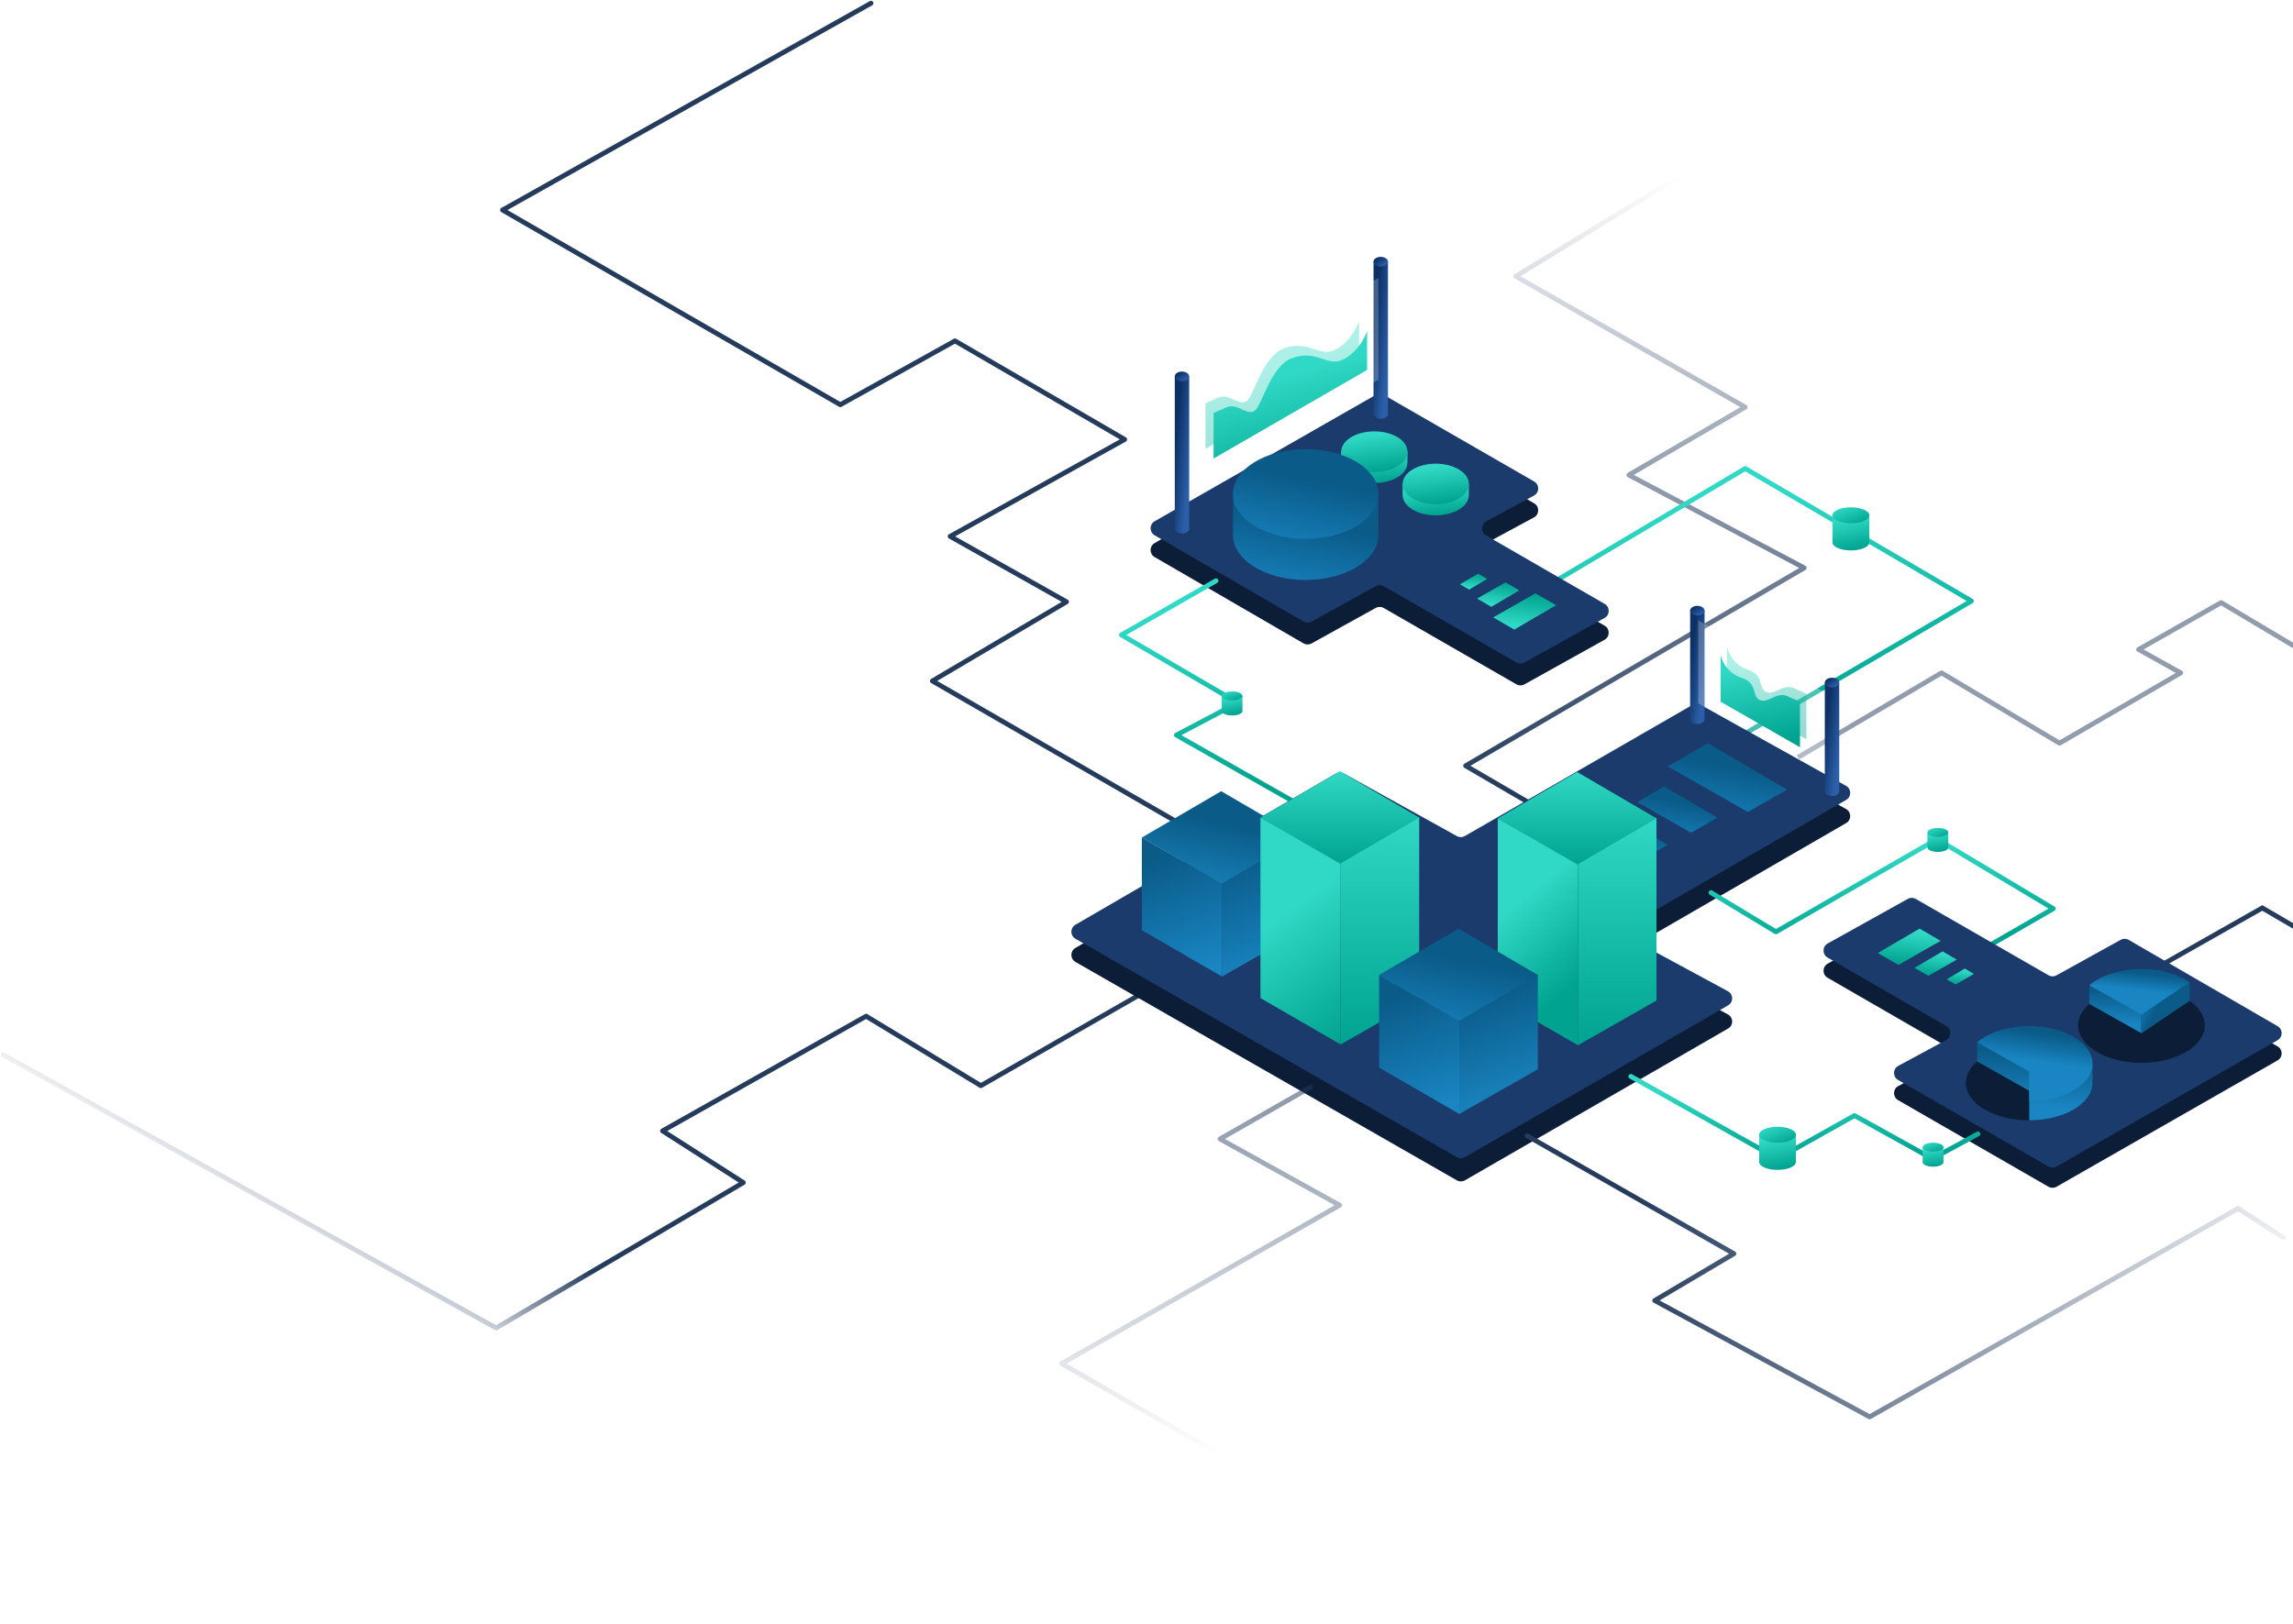 <svg width="1419" height="1005" viewBox="0 0 1419 1005" fill="none" xmlns="http://www.w3.org/2000/svg">
<path d="M961 505.5L907 474L1116.5 351.5L1008 294L1080 252L938 171L1051 102" stroke="url(#paint0_linear)" stroke-width="3" stroke-linecap="square" stroke-linejoin="round"/>
<g filter="url(#filter0_bd)">
<path d="M962 360L1080 290L1220 372L1080 454" stroke="url(#paint1_linear)" stroke-width="3" stroke-linecap="round" stroke-linejoin="round"/>
</g>
<path d="M710 613L607 672L536 629L410 700L460 732L307 822L2 653" stroke="url(#paint2_linear)" stroke-width="3" stroke-linecap="round" stroke-linejoin="round"/>
<path opacity="0.5" d="M1114 468L1201.5 416.5L1274.5 460L1349.5 416.5L1323.5 402L1374.5 373L1487 440" stroke="#243B5C" stroke-width="3" stroke-linecap="square" stroke-linejoin="round"/>
<path d="M740 515.5L577 421.5L660 372.5L588 332L696 272L591 211L520 250.5L311 130L539 2" stroke="#243B5C" stroke-width="3" stroke-linecap="round" stroke-linejoin="round"/>
<path d="M1340 596L1400 562L1424 576L1462.5 554" stroke="#243B5C" stroke-width="3"/>
<path d="M851.348 257.925L714.54 336.144C711.193 338.057 711.179 342.877 714.514 344.81L806.685 398.243C808.206 399.124 810.077 399.143 811.615 398.292L851.37 376.286C852.903 375.438 854.767 375.453 856.285 376.327L938.424 423.586C939.946 424.461 941.815 424.475 943.35 423.621L992.971 396C996.365 394.111 996.403 389.243 993.038 387.301L919.621 344.931C916.232 342.975 916.302 338.059 919.745 336.201L949.27 320.263C952.716 318.404 952.783 313.485 949.391 311.531L856.326 257.933C854.786 257.046 852.891 257.043 851.348 257.925Z" fill="#0C1D37"/>
<path d="M851.348 244.424L714.54 322.643C711.193 324.556 711.179 329.376 714.514 331.309L806.685 384.742C808.206 385.623 810.077 385.642 811.615 384.791L851.37 362.785C852.903 361.937 854.767 361.952 856.285 362.826L938.424 410.085C939.946 410.96 941.815 410.973 943.35 410.119L992.971 382.499C996.365 380.61 996.403 375.741 993.038 373.8L919.621 331.43C916.232 329.474 916.302 324.558 919.745 322.699L949.27 306.762C952.716 304.902 952.783 299.983 949.391 298.029L856.326 244.432C854.786 243.545 852.891 243.542 851.348 244.424Z" fill="#1A3B6B"/>
<g filter="url(#filter1_bd)">
<path d="M802 497L728 455L766 435L694 393L752.5 359.5" stroke="url(#paint3_linear)" stroke-width="3" stroke-linecap="round" stroke-linejoin="round"/>
</g>
<g filter="url(#filter2_bd)">
<path d="M920.322 358.319L909.115 364.989L903.455 361.654L914.775 355.098L920.322 358.319Z" fill="url(#paint4_linear)"/>
</g>
<g filter="url(#filter3_bd)">
<path d="M962.984 374.577L937.093 389.715L924.016 382.146L950.169 367.269L962.984 374.577Z" fill="url(#paint5_linear)"/>
</g>
<g filter="url(#filter4_bd)">
<path d="M940.231 365.412L922.854 375.621L914.078 370.516L931.631 360.483L940.231 365.412Z" fill="url(#paint6_linear)"/>
</g>
<path d="M901.561 730.615L665.522 595.414C662.181 593.5 662.166 588.686 665.496 586.752L826.693 493.132C828.215 492.248 830.09 492.23 831.629 493.083L901.582 531.875C903.117 532.726 904.984 532.711 906.504 531.835L1047.45 450.594C1048.97 449.716 1050.84 449.702 1052.38 450.559L1142.42 500.771C1145.81 502.661 1145.85 507.524 1142.49 509.466L1009.03 586.631C1005.64 588.588 1005.71 593.498 1009.15 595.358L1069.31 627.894C1072.76 629.755 1072.82 634.668 1069.44 636.623L906.545 730.607C905.003 731.497 903.105 731.5 901.561 730.615Z" fill="#0C1D37"/>
<path d="M901.561 716.274L665.522 581.073C662.181 579.159 662.166 574.345 665.496 572.411L826.693 478.791C828.215 477.907 830.09 477.888 831.629 478.742L901.582 517.534C903.117 518.385 904.984 518.37 906.504 517.494L1047.45 436.253C1048.97 435.375 1050.84 435.361 1052.38 436.218L1142.42 486.429C1145.81 488.32 1145.85 493.182 1142.49 495.125L1009.03 572.29C1005.64 574.247 1005.71 579.157 1009.15 581.017L1069.31 613.553C1072.76 615.414 1072.82 620.327 1069.44 622.282L906.545 716.266C905.003 717.156 903.105 717.159 901.561 716.274Z" fill="#1A3B6B"/>
<path d="M1272.65 734.576L1409.46 656.357C1412.81 654.444 1412.82 649.624 1409.49 647.691L1317.31 594.258C1315.79 593.377 1313.92 593.358 1312.39 594.209L1272.63 616.215C1271.1 617.063 1269.23 617.048 1267.71 616.174L1185.58 568.915C1184.05 568.04 1182.18 568.027 1180.65 568.88L1131.03 596.501C1127.64 598.39 1127.6 603.259 1130.96 605.2L1204.38 647.57C1207.77 649.526 1207.7 654.442 1204.25 656.301L1174.73 672.238C1171.28 674.097 1171.22 679.016 1174.61 680.97L1267.67 734.568C1269.21 735.455 1271.11 735.458 1272.65 734.576Z" fill="#0C1D37"/>
<g filter="url(#filter5_bd)">
<path d="M1058.83 552.533L1099.01 576.764L1198.73 519.4L1270.66 562.423L1232.95 584.182" stroke="url(#paint7_linear)" stroke-width="3" stroke-linecap="round" stroke-linejoin="round"/>
</g>
<path d="M1272.65 722.077L1409.46 643.859C1412.81 641.945 1412.82 637.125 1409.49 635.192L1317.31 581.759C1315.79 580.878 1313.92 580.86 1312.39 581.711L1272.63 603.716C1271.1 604.564 1269.23 604.549 1267.71 603.676L1185.58 556.417C1184.05 555.541 1182.18 555.528 1180.65 556.382L1131.03 584.002C1127.64 585.891 1127.6 590.76 1130.96 592.701L1204.38 635.071C1207.77 637.027 1207.7 641.943 1204.25 643.802L1174.73 659.739C1171.28 661.599 1171.22 666.518 1174.61 668.472L1267.67 722.069C1269.21 722.956 1271.11 722.959 1272.65 722.077Z" fill="#1A3B6B"/>
<g filter="url(#filter6_bd)">
<path d="M1032.04 522.896L1002.38 505.553L987.396 514.225L1017.36 531.268L1032.04 522.896Z" fill="url(#paint8_linear)"/>
</g>
<path d="M756.224 546.104V604.458L804.839 576.764V517.916L756.224 546.104Z" fill="url(#paint9_linear)"/>
<path d="M706.616 518.411L755.727 547.093L804.839 518.411L755.727 489.729L706.616 518.411Z" fill="url(#paint10_linear)"/>
<path d="M756.224 547.093L706.616 518.411V575.775L756.224 604.458V547.093Z" fill="url(#paint11_linear)"/>
<path d="M829.643 533.741V646.492L878.259 618.799V505.553L829.643 533.741Z" fill="url(#paint12_linear)"/>
<path d="M780.035 506.048L829.147 534.73L878.259 506.048L829.147 477.366L780.035 506.048Z" fill="url(#paint13_linear)"/>
<path d="M829.643 534.73L780.035 506.048V617.81L829.643 646.492V534.73Z" fill="url(#paint14_linear)"/>
<path d="M976.482 534.236V646.986L1025.1 619.293V506.048L976.482 534.236Z" fill="url(#paint15_linear)"/>
<path d="M926.875 506.542L975.986 535.225L1025.1 506.542L975.986 477.86L926.875 506.542Z" fill="url(#paint16_linear)"/>
<path d="M976.482 535.225L926.875 506.542V618.304L976.482 646.986V535.225Z" fill="url(#paint17_linear)"/>
<path d="M903.063 631.162V689.515L951.678 661.822V602.974L903.063 631.162Z" fill="url(#paint18_linear)"/>
<path d="M853.455 603.468L902.567 632.151L951.678 603.468L902.567 574.786L853.455 603.468Z" fill="url(#paint19_linear)"/>
<path d="M903.063 632.151L853.455 603.468V660.833L903.063 689.515V632.151Z" fill="url(#paint20_linear)"/>
<path fill-rule="evenodd" clip-rule="evenodd" d="M1045.93 445.222V377.967H1054.86V445.222C1054.86 446.861 1052.86 448.189 1050.4 448.189C1047.93 448.189 1045.93 446.861 1045.93 445.222Z" fill="url(#paint21_linear)"/>
<ellipse cx="1050.4" cy="377.967" rx="4.465" ry="2.967" fill="url(#paint22_linear)"/>
<path fill-rule="evenodd" clip-rule="evenodd" d="M850 256.222V161.967H858.929V256.222C858.929 257.861 856.931 259.189 854.465 259.189C851.999 259.189 850 257.861 850 256.222Z" fill="url(#paint23_linear)"/>
<ellipse cx="854.465" cy="161.967" rx="4.465" ry="2.967" fill="url(#paint24_linear)"/>
<path d="M736 240.001L853 172V235L736 304V240.001Z" fill="url(#paint25_linear)"/>
<path d="M1129.77 428.903L1050.89 383.901V435.332L1129.77 479.344V428.903Z" fill="url(#paint26_linear)"/>
<path fill-rule="evenodd" clip-rule="evenodd" d="M1129.27 489.729V422.474H1138.2V489.729C1138.2 491.367 1136.2 492.696 1133.74 492.696C1131.27 492.696 1129.27 491.367 1129.27 489.729Z" fill="url(#paint27_linear)"/>
<ellipse cx="1133.74" cy="422.474" rx="4.465" ry="2.967" fill="url(#paint28_linear)"/>
<path opacity="0.4" d="M1068.75 400.715V429.397L1117.86 457.585V429.397C1117.86 429.397 1114.61 427.933 1109.93 425.896C1103.48 423.088 1098.13 430.479 1093.06 428.408C1087.82 426.265 1092.07 417.866 1081.65 414.562C1071.23 411.257 1068.75 400.715 1068.75 400.715Z" fill="url(#paint29_linear)"/>
<path d="M1064.78 405.66V434.342L1113.9 462.53V434.342C1113.9 434.342 1110.64 432.878 1105.96 430.841C1099.51 428.034 1094.16 435.424 1089.09 433.353C1083.85 431.211 1088.1 422.811 1077.68 419.507C1067.26 416.203 1064.78 405.66 1064.78 405.66Z" fill="url(#paint30_linear)"/>
<path opacity="0.4" d="M841.031 199V223L746 277.815V249.627C746 249.627 749.257 248.163 753.937 246.126C760.386 243.318 765.738 250.709 770.804 248.638C776.046 246.495 780.531 220.5 795.031 215.5C809.531 210.5 816.113 220.623 825.031 217C836.359 212.399 841.031 199 841.031 199Z" fill="url(#paint31_linear)"/>
<path d="M846.031 205V229L751 283.815V255.627C751 255.627 754.257 254.163 758.937 252.126C765.386 249.318 770.738 256.709 775.804 254.638C781.046 252.495 785.531 226.5 800.031 221.5C814.531 216.5 821.113 226.623 830.031 223C841.359 218.399 846.031 205 846.031 205Z" fill="url(#paint32_linear)"/>
<g filter="url(#filter7_bd)">
<path d="M1105.96 488.74L1056.85 460.058L1032.04 474.399L1081.65 502.586L1105.96 488.74Z" fill="url(#paint33_linear)"/>
</g>
<g filter="url(#filter8_bd)">
<path d="M1062.8 506.105L1029.84 486.762L1013.19 496.434L1046.49 515.444L1062.8 506.105Z" fill="url(#paint34_linear)"/>
</g>
<g filter="url(#filter9_bd)">
<path d="M1204.68 606.183L1215.89 599.512L1221.55 602.847L1210.23 609.403L1204.68 606.183Z" fill="url(#paint35_linear)"/>
</g>
<g filter="url(#filter10_bd)">
<path d="M1162.02 589.924L1187.91 574.786L1200.98 582.355L1174.83 597.232L1162.02 589.924Z" fill="url(#paint36_linear)"/>
</g>
<g filter="url(#filter11_bd)">
<path d="M1184.77 599.089L1202.15 588.88L1210.92 593.985L1193.37 604.018L1184.77 599.089Z" fill="url(#paint37_linear)"/>
</g>
<g filter="url(#filter12_bd)">
<path d="M1009.22 666.273L1100.01 717.208L1147.63 690.504L1195.75 717.208L1224.03 701.878" stroke="url(#paint38_linear)" stroke-width="3" stroke-linecap="round" stroke-linejoin="round"/>
</g>
<path fill-rule="evenodd" clip-rule="evenodd" d="M727 327.222V232.967H735.929V327.222C735.929 328.861 733.931 330.189 731.465 330.189C728.999 330.189 727 328.861 727 327.222Z" fill="url(#paint39_linear)"/>
<ellipse cx="731.465" cy="232.967" rx="4.465" ry="2.967" fill="url(#paint40_linear)"/>
<path fill-rule="evenodd" clip-rule="evenodd" d="M1111.42 702.373H1088.6V719.186C1088.6 721.917 1093.7 724.131 1100.01 724.131C1106.31 724.131 1111.42 721.917 1111.42 719.186V702.373Z" fill="url(#paint41_linear)"/>
<ellipse cx="1100.01" cy="702.373" rx="11.41" ry="4.945" fill="url(#paint42_linear)"/>
<path fill-rule="evenodd" clip-rule="evenodd" d="M1156.82 318.945H1134V335.759C1134 338.49 1139.11 340.704 1145.41 340.704C1151.71 340.704 1156.82 338.49 1156.82 335.759V318.945Z" fill="url(#paint43_linear)"/>
<ellipse cx="1145.41" cy="318.945" rx="11.41" ry="4.945" fill="url(#paint44_linear)"/>
<path fill-rule="evenodd" clip-rule="evenodd" d="M1202.69 710.065H1189.8V719.406C1189.8 720.923 1192.68 722.153 1196.25 722.153C1199.81 722.153 1202.69 720.923 1202.69 719.406V710.065Z" fill="url(#paint45_linear)"/>
<ellipse cx="1196.25" cy="710.065" rx="6.449" ry="2.747" fill="url(#paint46_linear)"/>
<path fill-rule="evenodd" clip-rule="evenodd" d="M1205.67 515.224H1192.77V524.565C1192.77 526.082 1195.66 527.312 1199.22 527.312C1202.78 527.312 1205.67 526.082 1205.67 524.565V515.224Z" fill="url(#paint47_linear)"/>
<ellipse cx="1199.22" cy="515.224" rx="6.449" ry="2.747" fill="url(#paint48_linear)"/>
<path fill-rule="evenodd" clip-rule="evenodd" d="M768.898 430.747H756V440.088C756 441.606 758.887 442.836 762.449 442.836C766.011 442.836 768.898 441.606 768.898 440.088V430.747Z" fill="url(#paint49_linear)"/>
<ellipse cx="762.449" cy="430.747" rx="6.449" ry="2.747" fill="url(#paint50_linear)"/>
<ellipse cx="1255.77" cy="670.229" rx="39.19" ry="23.242" fill="#0C1D37"/>
<path fill-rule="evenodd" clip-rule="evenodd" d="M1255.77 693.471C1277.42 693.471 1294.96 683.065 1294.96 670.229V658.36L1257.26 641.547L1223.53 645.155V657.015L1255.77 675.174V693.471Z" fill="url(#paint51_linear)"/>
<path fill-rule="evenodd" clip-rule="evenodd" d="M1255.77 681.603C1277.42 681.603 1294.96 671.197 1294.96 658.36C1294.96 645.524 1277.42 635.118 1255.77 635.118C1242.41 635.118 1230.6 639.087 1223.53 645.147L1255.77 663.305V681.603Z" fill="url(#paint52_linear)"/>
<ellipse cx="1325.23" cy="634.623" rx="39.19" ry="23.242" fill="#0C1D37"/>
<path fill-rule="evenodd" clip-rule="evenodd" d="M1292.98 621.41L1325.23 639.568V608.869L1292.98 609.897V621.41Z" fill="url(#paint53_linear)"/>
<path d="M1325.23 639.568L1354.99 619.503V607.919L1325.23 608.869V639.568Z" fill="url(#paint54_linear)"/>
<path d="M1325.23 599.797C1311.86 599.797 1300.05 603.838 1292.98 609.897L1325.23 627.985L1354.99 607.919C1347.8 602.947 1337.13 599.797 1325.23 599.797Z" fill="url(#paint55_linear)"/>
<path opacity="0.5" d="M811 673L755 705L829 746L657 844L829 943L731 1003" stroke="url(#paint56_linear)" stroke-width="3" stroke-linecap="round" stroke-linejoin="round"/>
<path d="M945 703L1073 776L1024 805L1157 877L1385 748L1413 766" stroke="url(#paint57_linear)" stroke-width="3" stroke-linecap="round" stroke-linejoin="round"/>
<path d="M850.5 299C861.822 299 871 293.363 871 286.41V279.59H856.375H844.625H830V286.41C830 293.363 839.178 299 850.5 299Z" fill="url(#paint58_linear)"/>
<ellipse cx="850.5" cy="279.59" rx="20.5" ry="12.59" fill="url(#paint59_linear)"/>
<path d="M888.5 319C899.822 319 909 313.363 909 306.41V299.59H894.375H882.625H868V306.41C868 313.363 877.178 319 888.5 319Z" fill="url(#paint60_linear)"/>
<ellipse cx="888.5" cy="299.59" rx="20.5" ry="12.59" fill="url(#paint61_linear)"/>
<path d="M808 359C832.853 359 853 346.566 853 331.229V304.614H820.896H795.104H763V331.229C763 346.566 783.147 359 808 359Z" fill="url(#paint62_linear)"/>
<ellipse cx="808" cy="305.771" rx="45" ry="27.771" fill="url(#paint63_linear)"/>
<defs>
<filter id="filter0_bd" x="950.5" y="278.5" width="281" height="187" filterUnits="userSpaceOnUse" color-interpolation-filters="sRGB">
<feFlood flood-opacity="0" result="BackgroundImageFix"/>
<feGaussianBlur in="BackgroundImage" stdDeviation="5"/>
<feComposite in2="SourceAlpha" operator="in" result="effect1_backgroundBlur"/>
<feColorMatrix in="SourceAlpha" type="matrix" values="0 0 0 0 0 0 0 0 0 0 0 0 0 0 0 0 0 0 127 0"/>
<feOffset/>
<feGaussianBlur stdDeviation="5"/>
<feColorMatrix type="matrix" values="0 0 0 0 0.804 0 0 0 0 0.173 0 0 0 0 0.439 0 0 0 0.5 0"/>
<feBlend mode="normal" in2="effect1_backgroundBlur" result="effect2_dropShadow"/>
<feBlend mode="normal" in="SourceGraphic" in2="effect2_dropShadow" result="shape"/>
</filter>
<filter id="filter1_bd" x="682.5" y="348" width="131" height="160.501" filterUnits="userSpaceOnUse" color-interpolation-filters="sRGB">
<feFlood flood-opacity="0" result="BackgroundImageFix"/>
<feGaussianBlur in="BackgroundImage" stdDeviation="5"/>
<feComposite in2="SourceAlpha" operator="in" result="effect1_backgroundBlur"/>
<feColorMatrix in="SourceAlpha" type="matrix" values="0 0 0 0 0 0 0 0 0 0 0 0 0 0 0 0 0 0 127 0"/>
<feOffset/>
<feGaussianBlur stdDeviation="5"/>
<feColorMatrix type="matrix" values="0 0 0 0 0.804 0 0 0 0 0.173 0 0 0 0 0.439 0 0 0 0.5 0"/>
<feBlend mode="normal" in2="effect1_backgroundBlur" result="effect2_dropShadow"/>
<feBlend mode="normal" in="SourceGraphic" in2="effect2_dropShadow" result="shape"/>
</filter>
<filter id="filter2_bd" x="893.455" y="345.098" width="36.867" height="29.89" filterUnits="userSpaceOnUse" color-interpolation-filters="sRGB">
<feFlood flood-opacity="0" result="BackgroundImageFix"/>
<feGaussianBlur in="BackgroundImage" stdDeviation="5"/>
<feComposite in2="SourceAlpha" operator="in" result="effect1_backgroundBlur"/>
<feColorMatrix in="SourceAlpha" type="matrix" values="0 0 0 0 0 0 0 0 0 0 0 0 0 0 0 0 0 0 127 0"/>
<feOffset/>
<feGaussianBlur stdDeviation="5"/>
<feColorMatrix type="matrix" values="0 0 0 0 0.804 0 0 0 0 0.173 0 0 0 0 0.439 0 0 0 0.5 0"/>
<feBlend mode="normal" in2="effect1_backgroundBlur" result="effect2_dropShadow"/>
<feBlend mode="normal" in="SourceGraphic" in2="effect2_dropShadow" result="shape"/>
</filter>
<filter id="filter3_bd" x="914.016" y="357.269" width="58.968" height="42.446" filterUnits="userSpaceOnUse" color-interpolation-filters="sRGB">
<feFlood flood-opacity="0" result="BackgroundImageFix"/>
<feGaussianBlur in="BackgroundImage" stdDeviation="5"/>
<feComposite in2="SourceAlpha" operator="in" result="effect1_backgroundBlur"/>
<feColorMatrix in="SourceAlpha" type="matrix" values="0 0 0 0 0 0 0 0 0 0 0 0 0 0 0 0 0 0 127 0"/>
<feOffset/>
<feGaussianBlur stdDeviation="5"/>
<feColorMatrix type="matrix" values="0 0 0 0 0.804 0 0 0 0 0.173 0 0 0 0 0.439 0 0 0 0.5 0"/>
<feBlend mode="normal" in2="effect1_backgroundBlur" result="effect2_dropShadow"/>
<feBlend mode="normal" in="SourceGraphic" in2="effect2_dropShadow" result="shape"/>
</filter>
<filter id="filter4_bd" x="904.078" y="350.483" width="46.153" height="35.138" filterUnits="userSpaceOnUse" color-interpolation-filters="sRGB">
<feFlood flood-opacity="0" result="BackgroundImageFix"/>
<feGaussianBlur in="BackgroundImage" stdDeviation="5"/>
<feComposite in2="SourceAlpha" operator="in" result="effect1_backgroundBlur"/>
<feColorMatrix in="SourceAlpha" type="matrix" values="0 0 0 0 0 0 0 0 0 0 0 0 0 0 0 0 0 0 127 0"/>
<feOffset/>
<feGaussianBlur stdDeviation="5"/>
<feColorMatrix type="matrix" values="0 0 0 0 0.804 0 0 0 0 0.173 0 0 0 0 0.439 0 0 0 0.5 0"/>
<feBlend mode="normal" in2="effect1_backgroundBlur" result="effect2_dropShadow"/>
<feBlend mode="normal" in="SourceGraphic" in2="effect2_dropShadow" result="shape"/>
</filter>
<filter id="filter5_bd" x="1047.33" y="507.9" width="234.826" height="87.782" filterUnits="userSpaceOnUse" color-interpolation-filters="sRGB">
<feFlood flood-opacity="0" result="BackgroundImageFix"/>
<feGaussianBlur in="BackgroundImage" stdDeviation="5"/>
<feComposite in2="SourceAlpha" operator="in" result="effect1_backgroundBlur"/>
<feColorMatrix in="SourceAlpha" type="matrix" values="0 0 0 0 0 0 0 0 0 0 0 0 0 0 0 0 0 0 127 0"/>
<feOffset/>
<feGaussianBlur stdDeviation="5"/>
<feColorMatrix type="matrix" values="0 0 0 0 0.804 0 0 0 0 0.173 0 0 0 0 0.439 0 0 0 0.5 0"/>
<feBlend mode="normal" in2="effect1_backgroundBlur" result="effect2_dropShadow"/>
<feBlend mode="normal" in="SourceGraphic" in2="effect2_dropShadow" result="shape"/>
</filter>
<filter id="filter6_bd" x="977.396" y="495.553" width="64.647" height="45.715" filterUnits="userSpaceOnUse" color-interpolation-filters="sRGB">
<feFlood flood-opacity="0" result="BackgroundImageFix"/>
<feGaussianBlur in="BackgroundImage" stdDeviation="5"/>
<feComposite in2="SourceAlpha" operator="in" result="effect1_backgroundBlur"/>
<feColorMatrix in="SourceAlpha" type="matrix" values="0 0 0 0 0 0 0 0 0 0 0 0 0 0 0 0 0 0 127 0"/>
<feOffset/>
<feGaussianBlur stdDeviation="5"/>
<feColorMatrix type="matrix" values="0 0 0 0 0.039 0 0 0 0 0.357 0 0 0 0 0.533 0 0 0 1 0"/>
<feBlend mode="normal" in2="effect1_backgroundBlur" result="effect2_dropShadow"/>
<feBlend mode="normal" in="SourceGraphic" in2="effect2_dropShadow" result="shape"/>
</filter>
<filter id="filter7_bd" x="1022.04" y="450.058" width="93.916" height="62.529" filterUnits="userSpaceOnUse" color-interpolation-filters="sRGB">
<feFlood flood-opacity="0" result="BackgroundImageFix"/>
<feGaussianBlur in="BackgroundImage" stdDeviation="5"/>
<feComposite in2="SourceAlpha" operator="in" result="effect1_backgroundBlur"/>
<feColorMatrix in="SourceAlpha" type="matrix" values="0 0 0 0 0 0 0 0 0 0 0 0 0 0 0 0 0 0 127 0"/>
<feOffset/>
<feGaussianBlur stdDeviation="5"/>
<feColorMatrix type="matrix" values="0 0 0 0 0.039 0 0 0 0 0.357 0 0 0 0 0.533 0 0 0 1 0"/>
<feBlend mode="normal" in2="effect1_backgroundBlur" result="effect2_dropShadow"/>
<feBlend mode="normal" in="SourceGraphic" in2="effect2_dropShadow" result="shape"/>
</filter>
<filter id="filter8_bd" x="1003.19" y="476.762" width="69.608" height="48.682" filterUnits="userSpaceOnUse" color-interpolation-filters="sRGB">
<feFlood flood-opacity="0" result="BackgroundImageFix"/>
<feGaussianBlur in="BackgroundImage" stdDeviation="5"/>
<feComposite in2="SourceAlpha" operator="in" result="effect1_backgroundBlur"/>
<feColorMatrix in="SourceAlpha" type="matrix" values="0 0 0 0 0 0 0 0 0 0 0 0 0 0 0 0 0 0 127 0"/>
<feOffset/>
<feGaussianBlur stdDeviation="5"/>
<feColorMatrix type="matrix" values="0 0 0 0 0.039 0 0 0 0 0.357 0 0 0 0 0.533 0 0 0 1 0"/>
<feBlend mode="normal" in2="effect1_backgroundBlur" result="effect2_dropShadow"/>
<feBlend mode="normal" in="SourceGraphic" in2="effect2_dropShadow" result="shape"/>
</filter>
<filter id="filter9_bd" x="1194.68" y="589.512" width="36.867" height="29.89" filterUnits="userSpaceOnUse" color-interpolation-filters="sRGB">
<feFlood flood-opacity="0" result="BackgroundImageFix"/>
<feGaussianBlur in="BackgroundImage" stdDeviation="5"/>
<feComposite in2="SourceAlpha" operator="in" result="effect1_backgroundBlur"/>
<feColorMatrix in="SourceAlpha" type="matrix" values="0 0 0 0 0 0 0 0 0 0 0 0 0 0 0 0 0 0 127 0"/>
<feOffset/>
<feGaussianBlur stdDeviation="5"/>
<feColorMatrix type="matrix" values="0 0 0 0 0.804 0 0 0 0 0.173 0 0 0 0 0.439 0 0 0 0.5 0"/>
<feBlend mode="normal" in2="effect1_backgroundBlur" result="effect2_dropShadow"/>
<feBlend mode="normal" in="SourceGraphic" in2="effect2_dropShadow" result="shape"/>
</filter>
<filter id="filter10_bd" x="1152.02" y="564.786" width="58.968" height="42.446" filterUnits="userSpaceOnUse" color-interpolation-filters="sRGB">
<feFlood flood-opacity="0" result="BackgroundImageFix"/>
<feGaussianBlur in="BackgroundImage" stdDeviation="5"/>
<feComposite in2="SourceAlpha" operator="in" result="effect1_backgroundBlur"/>
<feColorMatrix in="SourceAlpha" type="matrix" values="0 0 0 0 0 0 0 0 0 0 0 0 0 0 0 0 0 0 127 0"/>
<feOffset/>
<feGaussianBlur stdDeviation="5"/>
<feColorMatrix type="matrix" values="0 0 0 0 0.804 0 0 0 0 0.173 0 0 0 0 0.439 0 0 0 0.5 0"/>
<feBlend mode="normal" in2="effect1_backgroundBlur" result="effect2_dropShadow"/>
<feBlend mode="normal" in="SourceGraphic" in2="effect2_dropShadow" result="shape"/>
</filter>
<filter id="filter11_bd" x="1174.77" y="578.88" width="46.153" height="35.138" filterUnits="userSpaceOnUse" color-interpolation-filters="sRGB">
<feFlood flood-opacity="0" result="BackgroundImageFix"/>
<feGaussianBlur in="BackgroundImage" stdDeviation="5"/>
<feComposite in2="SourceAlpha" operator="in" result="effect1_backgroundBlur"/>
<feColorMatrix in="SourceAlpha" type="matrix" values="0 0 0 0 0 0 0 0 0 0 0 0 0 0 0 0 0 0 127 0"/>
<feOffset/>
<feGaussianBlur stdDeviation="5"/>
<feColorMatrix type="matrix" values="0 0 0 0 0.804 0 0 0 0 0.173 0 0 0 0 0.439 0 0 0 0.5 0"/>
<feBlend mode="normal" in2="effect1_backgroundBlur" result="effect2_dropShadow"/>
<feBlend mode="normal" in="SourceGraphic" in2="effect2_dropShadow" result="shape"/>
</filter>
<filter id="filter12_bd" x="997.723" y="654.772" width="237.803" height="73.936" filterUnits="userSpaceOnUse" color-interpolation-filters="sRGB">
<feFlood flood-opacity="0" result="BackgroundImageFix"/>
<feGaussianBlur in="BackgroundImage" stdDeviation="5"/>
<feComposite in2="SourceAlpha" operator="in" result="effect1_backgroundBlur"/>
<feColorMatrix in="SourceAlpha" type="matrix" values="0 0 0 0 0 0 0 0 0 0 0 0 0 0 0 0 0 0 127 0"/>
<feOffset/>
<feGaussianBlur stdDeviation="5"/>
<feColorMatrix type="matrix" values="0 0 0 0 0.804 0 0 0 0 0.173 0 0 0 0 0.439 0 0 0 0.5 0"/>
<feBlend mode="normal" in2="effect1_backgroundBlur" result="effect2_dropShadow"/>
<feBlend mode="normal" in="SourceGraphic" in2="effect2_dropShadow" result="shape"/>
</filter>
<linearGradient id="paint0_linear" x1="993" y1="488" x2="993" y2="108" gradientUnits="userSpaceOnUse">
<stop stop-color="#243B5C"/>
<stop offset="1" stop-color="#243B5C" stop-opacity="0"/>
</linearGradient>
<linearGradient id="paint1_linear" x1="962" y1="322.225" x2="980.97" y2="467.381" gradientUnits="userSpaceOnUse">
<stop stop-color="#30D9C5"/>
<stop offset="1" stop-color="#00A38F"/>
</linearGradient>
<linearGradient id="paint2_linear" x1="189" y1="678" x2="145.686" y2="748.794" gradientUnits="userSpaceOnUse">
<stop stop-color="#243B5C"/>
<stop offset="1" stop-color="#243B5C" stop-opacity="0"/>
</linearGradient>
<linearGradient id="paint3_linear" x1="694" y1="386.518" x2="724.321" y2="502.361" gradientUnits="userSpaceOnUse">
<stop stop-color="#30D9C5"/>
<stop offset="1" stop-color="#00A38F"/>
</linearGradient>
<linearGradient id="paint4_linear" x1="903.455" y1="363.045" x2="904.513" y2="354.27" gradientUnits="userSpaceOnUse">
<stop stop-color="#30D9C5"/>
<stop offset="1" stop-color="#00A38F"/>
</linearGradient>
<linearGradient id="paint5_linear" x1="924.016" y1="385.305" x2="926.376" y2="365.378" gradientUnits="userSpaceOnUse">
<stop stop-color="#30D9C5"/>
<stop offset="1" stop-color="#00A38F"/>
</linearGradient>
<linearGradient id="paint6_linear" x1="914.078" y1="372.647" x2="915.677" y2="359.21" gradientUnits="userSpaceOnUse">
<stop stop-color="#30D9C5"/>
<stop offset="1" stop-color="#00A38F"/>
</linearGradient>
<linearGradient id="paint7_linear" x1="1058.83" y1="532.129" x2="1062.48" y2="590.217" gradientUnits="userSpaceOnUse">
<stop stop-color="#30D9C5"/>
<stop offset="1" stop-color="#00A38F"/>
</linearGradient>
<linearGradient id="paint8_linear" x1="996.641" y1="511.76" x2="992.2" y2="534.953" gradientUnits="userSpaceOnUse">
<stop stop-color="#0A5B88"/>
<stop offset="1" stop-color="#1985C2"/>
</linearGradient>
<linearGradient id="paint9_linear" x1="756.224" y1="534.921" x2="781.367" y2="603.625" gradientUnits="userSpaceOnUse">
<stop stop-color="#0A5B88"/>
<stop offset="1" stop-color="#1985C2"/>
</linearGradient>
<linearGradient id="paint10_linear" x1="726.955" y1="503.575" x2="716.919" y2="555.262" gradientUnits="userSpaceOnUse">
<stop stop-color="#0A5B88"/>
<stop offset="1" stop-color="#1B8AC2"/>
</linearGradient>
<linearGradient id="paint11_linear" x1="706.616" y1="535.318" x2="731.122" y2="604.04" gradientUnits="userSpaceOnUse">
<stop stop-color="#0A5B88"/>
<stop offset="1" stop-color="#1985C2"/>
</linearGradient>
<linearGradient id="paint12_linear" x1="853.951" y1="505.553" x2="853.951" y2="646.492" gradientUnits="userSpaceOnUse">
<stop stop-color="#30D9C5"/>
<stop offset="1" stop-color="#00A38F"/>
</linearGradient>
<linearGradient id="paint13_linear" x1="829.147" y1="477.366" x2="829.147" y2="534.73" gradientUnits="userSpaceOnUse">
<stop stop-color="#30D9C5"/>
<stop offset="1" stop-color="#00A38F"/>
</linearGradient>
<linearGradient id="paint14_linear" x1="780" y1="576" x2="830" y2="646" gradientUnits="userSpaceOnUse">
<stop stop-color="#30D9C5"/>
<stop offset="1" stop-color="#00A38F"/>
</linearGradient>
<linearGradient id="paint15_linear" x1="1000.79" y1="506.048" x2="1000.79" y2="646.986" gradientUnits="userSpaceOnUse">
<stop stop-color="#30D9C5"/>
<stop offset="1" stop-color="#00A38F"/>
</linearGradient>
<linearGradient id="paint16_linear" x1="975.986" y1="477.86" x2="975.986" y2="535.225" gradientUnits="userSpaceOnUse">
<stop stop-color="#30D9C5"/>
<stop offset="1" stop-color="#00A38F"/>
</linearGradient>
<linearGradient id="paint17_linear" x1="936" y1="562" x2="976" y2="608" gradientUnits="userSpaceOnUse">
<stop stop-color="#30D9C5"/>
<stop offset="1" stop-color="#00A38F"/>
</linearGradient>
<linearGradient id="paint18_linear" x1="903.063" y1="619.979" x2="928.206" y2="688.682" gradientUnits="userSpaceOnUse">
<stop stop-color="#0A5B88"/>
<stop offset="1" stop-color="#1A87C2"/>
</linearGradient>
<linearGradient id="paint19_linear" x1="873.794" y1="588.633" x2="863.758" y2="640.319" gradientUnits="userSpaceOnUse">
<stop stop-color="#0A5B88"/>
<stop offset="1" stop-color="#1985C2"/>
</linearGradient>
<linearGradient id="paint20_linear" x1="853.455" y1="620.376" x2="877.961" y2="689.097" gradientUnits="userSpaceOnUse">
<stop stop-color="#0A5B88"/>
<stop offset="1" stop-color="#1985C2"/>
</linearGradient>
<linearGradient id="paint21_linear" x1="1048.91" y1="387.163" x2="1059.08" y2="388.468" gradientUnits="userSpaceOnUse">
<stop stop-color="#0D3165"/>
<stop offset="1" stop-color="#2C5FA9"/>
</linearGradient>
<linearGradient id="paint22_linear" x1="1048.91" y1="375.777" x2="1052.04" y2="380.526" gradientUnits="userSpaceOnUse">
<stop stop-color="#0D3165"/>
<stop offset="1" stop-color="#2C5FA9"/>
</linearGradient>
<linearGradient id="paint23_linear" x1="852.976" y1="174.699" x2="863.227" y2="175.649" gradientUnits="userSpaceOnUse">
<stop stop-color="#0D3165"/>
<stop offset="1" stop-color="#2C5FA9"/>
</linearGradient>
<linearGradient id="paint24_linear" x1="852.976" y1="159.777" x2="856.104" y2="164.526" gradientUnits="userSpaceOnUse">
<stop stop-color="#0D3165"/>
<stop offset="1" stop-color="#2C5FA9"/>
</linearGradient>
<linearGradient id="paint25_linear" x1="742.945" y1="292.915" x2="809.42" y2="204.89" gradientUnits="userSpaceOnUse">
<stop stop-color="white" stop-opacity="0.17"/>
<stop offset="1" stop-color="white" stop-opacity="0.23"/>
</linearGradient>
<linearGradient id="paint26_linear" x1="1122.83" y1="481.816" x2="1056.62" y2="393.592" gradientUnits="userSpaceOnUse">
<stop stop-color="white" stop-opacity="0.32"/>
<stop offset="0.951" stop-color="white" stop-opacity="0.23"/>
</linearGradient>
<linearGradient id="paint27_linear" x1="1132.25" y1="431.67" x2="1142.42" y2="432.975" gradientUnits="userSpaceOnUse">
<stop stop-color="#0D3165"/>
<stop offset="1" stop-color="#2C5FA9"/>
</linearGradient>
<linearGradient id="paint28_linear" x1="1132.25" y1="420.284" x2="1135.38" y2="425.033" gradientUnits="userSpaceOnUse">
<stop stop-color="#0D3165"/>
<stop offset="1" stop-color="#2C5FA9"/>
</linearGradient>
<linearGradient id="paint29_linear" x1="1068.75" y1="411.889" x2="1080.29" y2="460.339" gradientUnits="userSpaceOnUse">
<stop stop-color="#30D9C5"/>
<stop offset="1" stop-color="#00A38F"/>
</linearGradient>
<linearGradient id="paint30_linear" x1="1064.78" y1="416.835" x2="1076.32" y2="465.284" gradientUnits="userSpaceOnUse">
<stop stop-color="#30D9C5"/>
<stop offset="1" stop-color="#00A38F"/>
</linearGradient>
<linearGradient id="paint31_linear" x1="821.308" y1="217.816" x2="839.773" y2="285.675" gradientUnits="userSpaceOnUse">
<stop stop-color="#30D9C5"/>
<stop offset="1" stop-color="#00A38F"/>
</linearGradient>
<linearGradient id="paint32_linear" x1="826.308" y1="223.816" x2="844.773" y2="291.675" gradientUnits="userSpaceOnUse">
<stop stop-color="#30D9C5"/>
<stop offset="1" stop-color="#00A38F"/>
</linearGradient>
<linearGradient id="paint33_linear" x1="1047.35" y1="470.323" x2="1040.01" y2="508.683" gradientUnits="userSpaceOnUse">
<stop stop-color="#0A5B88"/>
<stop offset="1" stop-color="#1985C2"/>
</linearGradient>
<linearGradient id="paint34_linear" x1="1023.46" y1="493.685" x2="1018.49" y2="519.547" gradientUnits="userSpaceOnUse">
<stop stop-color="#0A5B88"/>
<stop offset="1" stop-color="#1985C2"/>
</linearGradient>
<linearGradient id="paint35_linear" x1="1221.55" y1="601.456" x2="1220.49" y2="610.232" gradientUnits="userSpaceOnUse">
<stop stop-color="#30D9C5"/>
<stop offset="1" stop-color="#00A38F"/>
</linearGradient>
<linearGradient id="paint36_linear" x1="1200.98" y1="579.197" x2="1198.62" y2="599.123" gradientUnits="userSpaceOnUse">
<stop stop-color="#30D9C5"/>
<stop offset="1" stop-color="#00A38F"/>
</linearGradient>
<linearGradient id="paint37_linear" x1="1210.92" y1="591.855" x2="1209.32" y2="605.292" gradientUnits="userSpaceOnUse">
<stop stop-color="#30D9C5"/>
<stop offset="1" stop-color="#00A38F"/>
</linearGradient>
<linearGradient id="paint38_linear" x1="1009.22" y1="676.281" x2="1011.45" y2="722.025" gradientUnits="userSpaceOnUse">
<stop stop-color="#30D9C5"/>
<stop offset="1" stop-color="#00A38F"/>
</linearGradient>
<linearGradient id="paint39_linear" x1="729.976" y1="245.699" x2="740.227" y2="246.649" gradientUnits="userSpaceOnUse">
<stop stop-color="#0D3165"/>
<stop offset="1" stop-color="#2C5FA9"/>
</linearGradient>
<linearGradient id="paint40_linear" x1="729.976" y1="230.777" x2="733.104" y2="235.526" gradientUnits="userSpaceOnUse">
<stop stop-color="#0D3165"/>
<stop offset="1" stop-color="#2C5FA9"/>
</linearGradient>
<linearGradient id="paint41_linear" x1="1088.6" y1="706.648" x2="1092.29" y2="725.511" gradientUnits="userSpaceOnUse">
<stop stop-color="#30D9C5"/>
<stop offset="1" stop-color="#00A38F"/>
</linearGradient>
<linearGradient id="paint42_linear" x1="1088.6" y1="699.371" x2="1093.97" y2="712.964" gradientUnits="userSpaceOnUse">
<stop stop-color="#30D9C5"/>
<stop offset="1" stop-color="#00A38F"/>
</linearGradient>
<linearGradient id="paint43_linear" x1="1134" y1="323.221" x2="1137.7" y2="342.083" gradientUnits="userSpaceOnUse">
<stop stop-color="#30D9C5"/>
<stop offset="1" stop-color="#00A38F"/>
</linearGradient>
<linearGradient id="paint44_linear" x1="1134" y1="315.943" x2="1139.38" y2="329.536" gradientUnits="userSpaceOnUse">
<stop stop-color="#30D9C5"/>
<stop offset="1" stop-color="#00A38F"/>
</linearGradient>
<linearGradient id="paint45_linear" x1="1189.8" y1="712.44" x2="1191.82" y2="722.933" gradientUnits="userSpaceOnUse">
<stop stop-color="#30D9C5"/>
<stop offset="1" stop-color="#00A38F"/>
</linearGradient>
<linearGradient id="paint46_linear" x1="1189.8" y1="708.397" x2="1192.75" y2="715.984" gradientUnits="userSpaceOnUse">
<stop stop-color="#30D9C5"/>
<stop offset="1" stop-color="#00A38F"/>
</linearGradient>
<linearGradient id="paint47_linear" x1="1192.77" y1="517.599" x2="1194.79" y2="528.092" gradientUnits="userSpaceOnUse">
<stop stop-color="#30D9C5"/>
<stop offset="1" stop-color="#00A38F"/>
</linearGradient>
<linearGradient id="paint48_linear" x1="1192.77" y1="513.556" x2="1195.72" y2="521.143" gradientUnits="userSpaceOnUse">
<stop stop-color="#30D9C5"/>
<stop offset="1" stop-color="#00A38F"/>
</linearGradient>
<linearGradient id="paint49_linear" x1="756" y1="433.123" x2="758.022" y2="443.615" gradientUnits="userSpaceOnUse">
<stop stop-color="#30D9C5"/>
<stop offset="1" stop-color="#00A38F"/>
</linearGradient>
<linearGradient id="paint50_linear" x1="756" y1="429.08" x2="758.95" y2="436.666" gradientUnits="userSpaceOnUse">
<stop stop-color="#30D9C5"/>
<stop offset="1" stop-color="#00A38F"/>
</linearGradient>
<linearGradient id="paint51_linear" x1="1218.57" y1="648.964" x2="1216.58" y2="682.167" gradientUnits="userSpaceOnUse">
<stop stop-color="#0A5B88"/>
<stop offset="1" stop-color="#1985C2"/>
</linearGradient>
<linearGradient id="paint52_linear" x1="1273.71" y1="658.855" x2="1276.29" y2="641.651" gradientUnits="userSpaceOnUse">
<stop stop-color="#1985C2"/>
<stop offset="1" stop-color="#0A5B88"/>
</linearGradient>
<linearGradient id="paint53_linear" x1="1294.55" y1="612.44" x2="1293.62" y2="632.708" gradientUnits="userSpaceOnUse">
<stop stop-color="#0A5B88"/>
<stop offset="1" stop-color="#1985C2"/>
</linearGradient>
<linearGradient id="paint54_linear" x1="1343.08" y1="606.93" x2="1330.36" y2="600.896" gradientUnits="userSpaceOnUse">
<stop stop-color="#0A5B88"/>
<stop offset="1" stop-color="#1985C2"/>
</linearGradient>
<linearGradient id="paint55_linear" x1="1336.54" y1="614.191" x2="1337.65" y2="603.641" gradientUnits="userSpaceOnUse">
<stop stop-color="#1985C2"/>
<stop offset="1" stop-color="#0A5B88"/>
</linearGradient>
<linearGradient id="paint56_linear" x1="743" y1="691" x2="743" y2="901" gradientUnits="userSpaceOnUse">
<stop stop-color="#243B5C"/>
<stop offset="1" stop-color="#243B5C" stop-opacity="0"/>
</linearGradient>
<linearGradient id="paint57_linear" x1="1008" y1="747" x2="1440" y2="814" gradientUnits="userSpaceOnUse">
<stop stop-color="#243B5C"/>
<stop offset="1" stop-color="#243B5C" stop-opacity="0"/>
</linearGradient>
<linearGradient id="paint58_linear" x1="830" y1="283.404" x2="831.685" y2="300.713" gradientUnits="userSpaceOnUse">
<stop stop-color="#30D9C5"/>
<stop offset="1" stop-color="#00A38F"/>
</linearGradient>
<linearGradient id="paint59_linear" x1="830" y1="271.948" x2="832.817" y2="294.26" gradientUnits="userSpaceOnUse">
<stop stop-color="#30D9C5"/>
<stop offset="1" stop-color="#00A38F"/>
</linearGradient>
<linearGradient id="paint60_linear" x1="868" y1="303.404" x2="869.685" y2="320.713" gradientUnits="userSpaceOnUse">
<stop stop-color="#30D9C5"/>
<stop offset="1" stop-color="#00A38F"/>
</linearGradient>
<linearGradient id="paint61_linear" x1="868" y1="291.948" x2="870.817" y2="314.26" gradientUnits="userSpaceOnUse">
<stop stop-color="#30D9C5"/>
<stop offset="1" stop-color="#00A38F"/>
</linearGradient>
<linearGradient id="paint62_linear" x1="781.636" y1="317.742" x2="771.816" y2="366.619" gradientUnits="userSpaceOnUse">
<stop stop-color="#0A5B88"/>
<stop offset="1" stop-color="#1985C2"/>
</linearGradient>
<linearGradient id="paint63_linear" x1="781.636" y1="291.407" x2="771.411" y2="341.241" gradientUnits="userSpaceOnUse">
<stop stop-color="#0A5B88"/>
<stop offset="1" stop-color="#1985C2"/>
</linearGradient>
</defs>
</svg>
